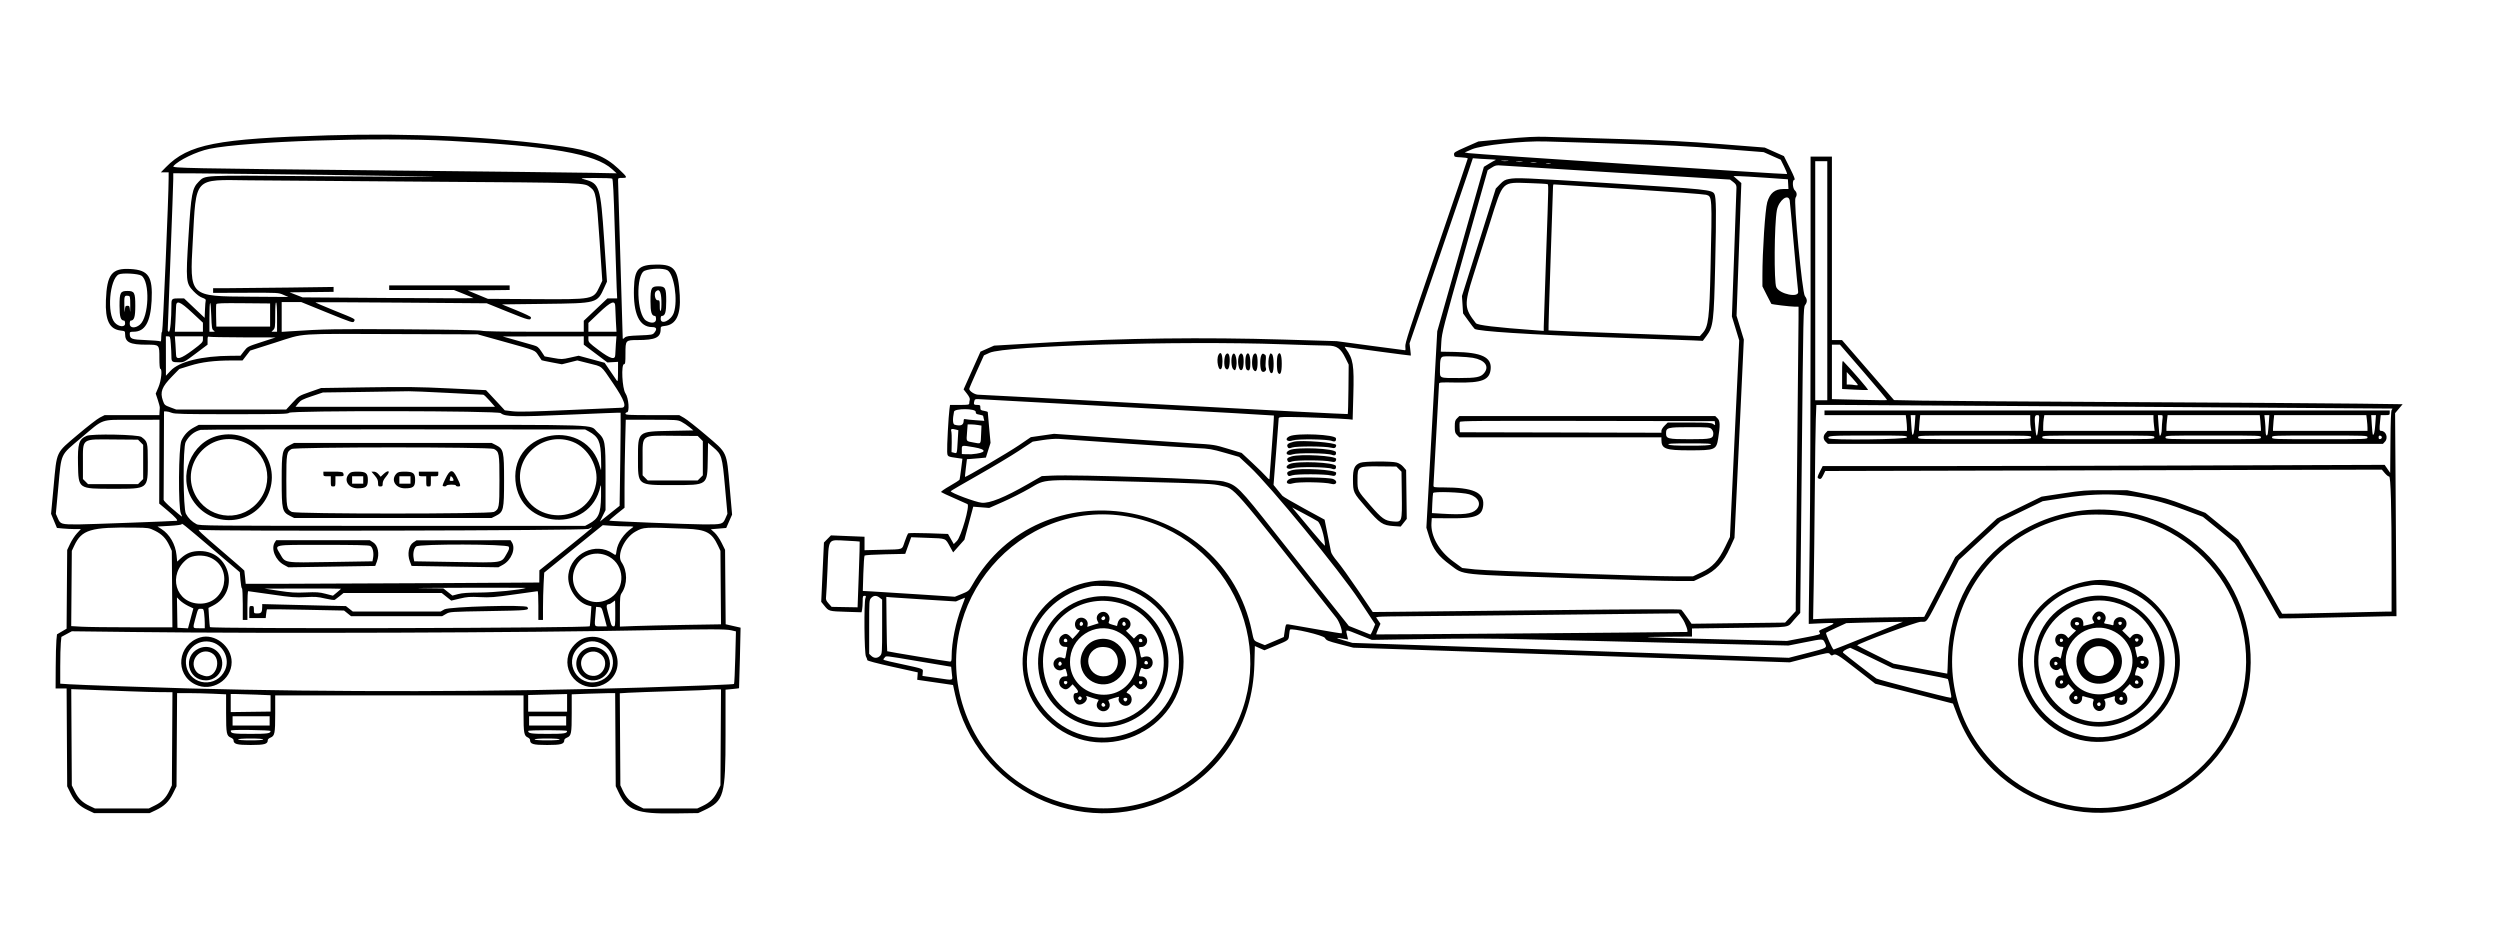 <svg id="svg" xmlns="http://www.w3.org/2000/svg" xmlns:xlink="http://www.w3.org/1999/xlink" width="400" height="148.258" viewBox="0, 0, 400,148.258"><g id="svgg"><path id="path0" d="M52.519 21.655 C 34.672 22.183,30.139 23.071,26.543 26.748 L 25.733 27.576 26.358 27.576 L 26.983 27.576 26.983 28.503 C 26.984 31.332,26.062 53.009,25.940 53.052 C 25.861 53.079,25.797 53.466,25.797 53.913 C 25.797 54.525,25.751 54.696,25.612 54.609 C 25.510 54.545,24.478 54.458,23.320 54.415 C 21.044 54.330,20.772 54.224,20.761 53.410 C 20.757 53.116,20.830 53.076,21.386 53.076 C 23.187 53.074,24.078 51.542,24.258 48.137 C 24.463 44.249,23.769 43.204,20.877 43.042 C 17.889 42.875,17.110 43.864,16.945 48.036 C 16.817 51.275,17.510 52.684,19.331 52.890 C 19.982 52.963,20.015 52.989,20.015 53.432 C 20.015 54.769,20.772 55.148,23.451 55.150 C 25.533 55.152,25.500 55.118,25.500 57.312 C 25.500 58.343,25.558 59.007,25.649 59.007 C 25.993 59.007,25.806 60.882,25.355 61.940 L 24.914 62.978 25.252 63.994 C 25.438 64.554,25.580 65.111,25.568 65.234 C 25.555 65.356,25.535 65.673,25.523 65.938 L 25.500 66.420 21.122 66.420 L 16.743 66.420 15.980 66.806 C 15.561 67.019,13.971 68.250,12.449 69.541 C 8.872 72.574,9.117 72.049,8.578 77.835 L 8.170 82.209 8.640 83.340 L 9.110 84.470 10.078 84.562 C 10.610 84.612,11.471 84.654,11.991 84.654 L 12.936 84.655 12.312 85.333 C 11.968 85.706,11.476 86.456,11.218 87.001 L 10.749 87.991 10.701 94.292 L 10.654 100.593 9.886 101.043 L 9.118 101.494 9.024 102.452 C 8.972 102.979,8.922 104.928,8.913 106.783 L 8.895 110.156 9.777 110.156 L 10.658 110.156 10.703 117.984 L 10.749 125.813 11.304 126.936 C 11.961 128.265,12.695 128.982,14.066 129.631 L 15.048 130.096 19.496 130.096 L 23.944 130.096 24.926 129.631 C 26.297 128.982,27.031 128.265,27.688 126.936 L 28.243 125.813 28.289 118.355 L 28.335 110.897 30.142 110.898 C 31.136 110.898,32.900 110.942,34.062 110.995 L 36.175 111.091 36.175 114.101 C 36.175 117.372,36.246 117.736,36.935 118.021 C 37.170 118.118,37.361 118.290,37.361 118.402 C 37.361 119.055,37.858 119.199,40.104 119.199 C 42.349 119.199,42.847 119.055,42.847 118.402 C 42.847 118.290,43.038 118.118,43.272 118.021 C 43.959 117.737,44.033 117.367,44.033 114.189 L 44.033 111.268 63.899 111.268 L 83.766 111.268 83.766 114.189 C 83.766 117.290,83.843 117.717,84.449 117.994 C 84.644 118.083,84.804 118.257,84.804 118.381 C 84.804 119.056,85.284 119.199,87.546 119.199 C 89.792 119.199,90.289 119.055,90.289 118.402 C 90.289 118.290,90.481 118.118,90.715 118.021 C 91.405 117.736,91.475 117.372,91.475 114.101 L 91.475 111.092 94.033 110.995 C 95.439 110.942,97.003 110.898,97.508 110.897 L 98.426 110.897 98.472 118.347 L 98.517 125.797 98.983 126.779 C 100.353 129.671,101.852 130.233,107.967 130.148 L 111.712 130.095 112.694 129.631 C 115.852 128.136,116.086 127.299,116.086 117.489 L 116.086 110.347 117.152 110.247 C 117.739 110.193,118.232 110.133,118.248 110.115 C 118.264 110.097,118.326 107.909,118.386 105.254 L 118.493 100.427 117.300 100.155 L 116.107 99.882 116.059 93.928 L 116.012 87.975 115.457 86.852 C 115.140 86.211,114.652 85.504,114.321 85.204 L 113.740 84.680 114.967 84.578 L 116.195 84.475 116.665 83.406 L 117.135 82.336 116.745 77.913 C 116.234 72.120,116.452 72.591,112.896 69.567 C 111.429 68.320,109.881 67.102,109.454 66.860 L 108.678 66.420 104.376 66.420 C 100.651 66.420,100.074 66.390,100.074 66.197 C 100.074 66.075,100.174 65.975,100.297 65.975 C 100.763 65.975,100.596 63.695,100.074 62.936 C 99.546 62.168,99.360 58.265,99.852 58.265 C 100.036 58.265,100.074 57.980,100.074 56.583 C 100.074 54.425,100.087 54.411,102.013 54.409 C 104.880 54.407,105.708 54.014,105.708 52.654 C 105.708 52.254,105.754 52.220,106.392 52.148 C 108.179 51.947,108.950 50.355,108.763 47.250 C 108.514 43.102,107.938 42.326,105.115 42.331 C 102.173 42.336,101.525 43.002,101.431 46.118 C 101.307 50.218,102.292 52.325,104.337 52.333 C 105.060 52.335,105.177 52.636,104.688 53.239 C 104.428 53.560,104.277 53.588,102.332 53.663 C 100.568 53.732,100.206 53.787,99.941 54.026 C 99.631 54.307,99.629 54.306,99.628 53.878 C 99.628 53.641,99.461 48.010,99.259 41.364 C 99.056 34.718,98.890 29.097,98.889 28.873 C 98.888 28.489,98.926 28.466,99.555 28.466 C 100.451 28.466,100.419 28.388,98.956 27.002 C 96.836 24.996,94.526 24.070,90.067 23.440 C 79.087 21.887,65.891 21.260,52.519 21.655 M240.845 22.228 L 236.546 22.632 234.574 23.501 C 232.731 24.313,232.605 24.394,232.647 24.750 C 232.689 25.114,232.736 25.132,233.766 25.173 C 234.357 25.197,234.841 25.280,234.841 25.357 C 234.841 25.434,232.573 32.111,229.801 40.194 C 225.452 52.878,224.774 54.970,224.853 55.466 C 224.904 55.783,224.887 56.042,224.815 56.042 C 224.744 56.042,222.250 55.714,219.274 55.313 L 213.862 54.584 205.411 54.331 C 192.597 53.946,179.717 54.103,167.850 54.790 L 159.051 55.300 157.964 55.782 L 156.878 56.264 155.526 59.282 L 154.174 62.300 154.708 62.986 C 155.067 63.447,155.216 63.771,155.162 63.971 C 155.118 64.135,155.081 64.387,155.080 64.529 C 155.078 64.760,154.905 64.789,153.541 64.789 L 152.005 64.789 151.914 65.453 C 151.760 66.574,151.495 71.490,151.546 72.270 C 151.599 73.084,151.548 73.054,153.309 73.302 L 153.986 73.398 153.787 74.987 C 153.677 75.860,153.562 76.648,153.531 76.737 C 153.500 76.826,152.795 77.284,151.964 77.754 C 151.134 78.224,150.511 78.664,150.579 78.731 C 150.648 78.799,151.569 79.230,152.626 79.690 C 153.682 80.150,154.657 80.586,154.791 80.657 C 155.213 80.883,153.787 85.867,153.106 86.548 L 152.601 87.054 152.143 86.243 L 151.685 85.432 148.551 85.322 C 146.804 85.261,145.363 85.270,145.295 85.342 C 145.228 85.413,144.989 85.994,144.764 86.634 C 144.276 88.021,144.660 87.879,141.179 87.963 L 138.325 88.033 138.325 86.956 L 138.325 85.879 135.637 85.771 L 132.949 85.662 132.390 86.233 L 131.830 86.805 131.612 91.549 L 131.394 96.294 131.904 96.924 C 132.614 97.800,132.621 97.802,135.381 97.889 L 137.849 97.967 137.939 97.519 C 137.988 97.273,138.028 96.680,138.028 96.201 C 138.028 95.432,138.063 95.330,138.321 95.330 C 138.574 95.330,138.594 95.382,138.469 95.710 C 138.216 96.375,138.285 104.517,138.548 105.021 C 138.670 105.254,138.769 105.524,138.769 105.621 C 138.769 105.730,140.294 106.134,142.806 106.688 L 146.842 107.580 146.800 108.173 L 146.757 108.766 149.622 109.184 L 152.487 109.601 152.831 111.176 C 156.138 126.321,173.013 134.487,187.027 127.725 C 195.441 123.666,200.445 115.842,200.698 106.354 L 200.778 103.368 201.543 103.706 L 202.307 104.045 204.082 103.305 C 206.246 102.402,206.174 102.460,206.261 101.551 C 206.300 101.143,206.360 100.781,206.395 100.746 C 206.688 100.453,211.736 101.646,211.984 102.067 C 212.232 102.485,212.418 102.563,214.392 103.075 L 216.531 103.629 251.446 104.803 L 286.360 105.977 289.474 105.179 C 292.525 104.398,292.592 104.388,292.809 104.670 C 292.970 104.879,293.093 104.920,293.254 104.817 C 293.706 104.528,294.027 104.718,296.996 107.030 L 300.026 109.389 306.239 110.970 C 309.656 111.839,312.462 112.562,312.475 112.576 C 312.488 112.590,312.746 113.269,313.048 114.085 C 319.218 130.712,340.272 135.454,352.867 123.054 C 363.865 112.226,362.099 94.008,349.229 85.525 C 341.071 80.148,330.511 80.199,322.318 85.655 C 315.795 89.999,311.919 97.050,311.682 105.004 C 311.637 106.533,311.583 107.784,311.562 107.784 C 311.542 107.784,309.599 107.424,307.245 106.985 L 302.965 106.186 300.035 104.738 C 298.424 103.942,297.123 103.274,297.144 103.253 C 297.577 102.839,306.668 99.481,307.355 99.481 C 308.395 99.481,308.045 99.978,310.955 94.362 L 313.415 89.614 316.739 86.547 L 320.062 83.479 323.448 81.835 L 326.835 80.191 330.150 79.680 C 337.459 78.555,342.822 79.070,349.359 81.526 L 352.461 82.691 354.844 84.624 C 356.155 85.688,357.367 86.713,357.538 86.904 C 358.032 87.453,361.405 93.064,363.071 96.108 C 363.909 97.637,364.637 98.913,364.691 98.943 C 364.745 98.974,368.391 98.911,372.795 98.803 C 377.198 98.695,381.394 98.603,382.118 98.599 L 383.436 98.592 383.326 82.348 L 383.216 66.105 383.818 65.391 L 384.420 64.676 377.496 64.584 C 373.687 64.533,357.394 64.423,341.290 64.341 C 325.185 64.258,309.991 64.151,307.526 64.102 L 303.043 64.013 298.882 59.212 L 294.722 54.411 293.914 54.411 L 293.106 54.411 293.106 39.733 L 293.106 25.056 291.398 25.056 L 289.691 25.056 289.695 50.519 C 289.697 64.524,289.634 80.586,289.554 86.212 C 289.473 91.838,289.406 97.203,289.404 98.133 L 289.400 99.823 291.509 99.723 C 293.815 99.612,293.847 99.641,292.216 100.366 C 290.869 100.965,290.974 100.879,291.163 101.231 C 291.313 101.510,291.194 101.548,288.618 102.038 L 285.915 102.552 274.880 102.284 C 262.587 101.986,261.126 101.912,266.827 101.877 L 270.719 101.853 270.719 101.204 L 270.719 100.554 278.243 100.453 C 287.032 100.335,285.856 100.507,287.061 99.161 L 288.038 98.070 288.285 73.618 C 288.525 49.913,288.541 49.154,288.818 48.803 C 289.190 48.329,289.179 47.875,288.781 47.370 C 288.352 46.824,286.948 32.091,287.282 31.635 C 287.559 31.255,287.515 30.774,287.176 30.467 C 286.798 30.125,286.740 28.762,287.103 28.762 C 287.264 28.762,287.062 28.236,286.378 26.871 L 285.431 24.980 283.894 24.295 L 282.357 23.611 275.389 23.064 C 269.789 22.624,266.573 22.462,259.007 22.239 C 253.829 22.086,248.592 21.930,247.368 21.893 C 245.670 21.841,244.128 21.920,240.845 22.228 M71.985 22.536 C 88.110 23.370,95.238 24.613,97.931 27.063 L 98.666 27.731 94.663 27.651 C 92.461 27.607,77.817 27.438,62.120 27.275 C 29.509 26.937,27.488 26.897,27.741 26.593 C 28.521 25.652,31.462 24.236,33.506 23.815 C 39.367 22.611,60.101 21.922,71.985 22.536 M259.007 22.984 C 266.684 23.212,269.911 23.374,275.378 23.806 L 282.187 24.343 283.550 24.949 L 284.913 25.554 285.459 26.657 C 285.759 27.263,285.967 27.796,285.921 27.842 C 285.824 27.940,235.790 24.656,234.929 24.496 L 234.350 24.388 235.522 23.883 C 237.059 23.221,243.656 22.520,247.294 22.633 C 248.477 22.670,253.747 22.828,259.007 22.984 M238.769 25.511 C 239.177 25.518,239.411 25.561,239.288 25.606 C 239.166 25.651,238.696 25.914,238.243 26.190 L 237.421 26.692 233.690 39.847 L 229.960 53.002 229.090 68.718 L 228.220 84.433 228.656 85.841 C 229.295 87.910,230.062 88.936,232.072 90.412 C 234.299 92.047,232.921 91.901,252.070 92.519 C 259.549 92.760,266.874 92.958,268.348 92.958 L 271.030 92.958 272.551 92.240 C 274.526 91.308,275.733 89.996,276.824 87.592 L 277.518 86.064 278.266 70.200 L 279.014 54.337 278.431 52.425 L 277.848 50.513 278.231 39.901 L 278.614 29.289 277.984 28.729 L 277.353 28.169 278.224 28.182 C 278.703 28.190,280.663 28.307,282.580 28.442 L 286.064 28.688 286.109 29.466 L 286.153 30.245 285.313 30.245 C 283.989 30.245,283.189 30.905,282.762 32.349 C 282.427 33.482,281.981 40.250,281.985 44.147 L 281.987 45.818 282.671 47.186 C 283.047 47.939,283.381 48.583,283.413 48.617 C 283.498 48.708,286.397 49.058,287.139 49.066 L 287.769 49.073 287.765 51.038 C 287.764 52.118,287.665 62.142,287.546 73.314 C 287.428 84.485,287.328 94.559,287.325 95.701 L 287.319 97.776 286.469 98.695 L 285.619 99.614 278.132 99.707 L 270.645 99.800 269.917 98.749 C 269.516 98.171,269.107 97.631,269.008 97.548 C 268.886 97.447,262.239 97.470,248.609 97.619 C 237.489 97.740,226.423 97.858,224.018 97.882 L 219.644 97.924 217.272 94.421 C 215.967 92.495,214.484 90.432,213.975 89.837 C 213.451 89.224,213.013 88.559,212.964 88.300 C 212.917 88.048,212.666 86.786,212.406 85.494 L 211.935 83.145 208.673 81.368 C 206.879 80.392,205.311 79.474,205.189 79.329 C 205.067 79.184,204.697 78.734,204.367 78.328 L 203.767 77.589 204.173 72.412 C 204.396 69.565,204.583 67.118,204.588 66.976 C 204.595 66.744,204.781 66.716,206.338 66.716 C 208.263 66.716,214.844 66.969,215.810 67.080 L 216.423 67.151 216.532 63.222 C 216.668 58.353,216.519 57.438,215.327 55.782 C 215.091 55.456,215.095 55.450,215.512 55.525 C 216.386 55.681,225.700 56.929,225.729 56.894 C 225.745 56.873,225.706 56.427,225.642 55.903 L 225.526 54.948 229.756 42.633 C 232.082 35.860,234.361 29.193,234.821 27.817 L 235.656 25.316 236.842 25.407 C 237.494 25.457,238.362 25.504,238.769 25.511 M241.253 25.756 C 240.988 25.789,240.554 25.789,240.289 25.756 C 240.024 25.723,240.241 25.696,240.771 25.696 C 241.301 25.696,241.518 25.723,241.253 25.756 M243.553 25.903 C 243.331 25.937,242.930 25.937,242.664 25.904 C 242.397 25.871,242.580 25.844,243.069 25.843 C 243.558 25.842,243.776 25.869,243.553 25.903 M292.365 44.922 L 292.365 64.047 291.401 64.047 L 290.437 64.047 290.437 44.922 L 290.437 25.797 291.401 25.797 L 292.365 25.797 292.365 44.922 M245.775 26.051 C 245.550 26.085,245.183 26.085,244.959 26.051 C 244.735 26.017,244.918 25.990,245.367 25.990 C 245.815 25.990,245.999 26.017,245.775 26.051 M248.073 26.198 C 247.889 26.233,247.589 26.233,247.405 26.198 C 247.222 26.163,247.372 26.134,247.739 26.134 C 248.106 26.134,248.256 26.163,248.073 26.198 M258.974 27.646 L 276.806 28.733 277.321 29.126 C 277.719 29.430,277.835 29.625,277.835 29.993 C 277.835 30.254,277.671 35.004,277.470 40.549 L 277.104 50.630 277.688 52.548 L 278.271 54.466 277.530 70.191 L 276.790 85.915 276.038 87.466 C 274.940 89.731,273.996 90.752,272.241 91.575 L 270.872 92.216 268.386 92.218 C 263.765 92.220,238.096 91.339,235.993 91.106 L 233.959 90.881 232.488 89.806 C 230.244 88.168,228.892 85.765,229.034 83.668 L 229.085 82.903 232.074 82.927 C 236.180 82.959,237.188 82.544,237.320 80.767 C 237.467 78.769,235.691 77.994,230.949 77.986 C 229.395 77.984,229.355 77.975,229.357 77.650 C 229.358 77.467,229.557 73.814,229.800 69.533 C 230.043 65.252,230.242 61.616,230.243 61.453 C 230.244 61.165,230.327 61.158,233.050 61.207 C 237.134 61.281,238.344 60.803,238.507 59.052 C 238.684 57.158,237.063 56.384,232.762 56.308 L 230.526 56.268 230.613 54.709 C 230.695 53.245,230.922 52.366,234.364 40.191 L 238.028 27.231 238.676 26.818 C 239.255 26.448,239.420 26.413,240.233 26.481 C 240.733 26.524,249.166 27.047,258.974 27.646 M54.114 28.012 C 64.755 28.156,71.360 28.280,68.792 28.288 C 66.223 28.295,57.358 28.247,49.091 28.179 C 32.126 28.041,32.861 28.002,31.784 29.081 C 30.745 30.122,30.583 30.993,30.160 37.806 C 29.715 44.980,29.745 45.314,30.953 46.583 C 31.463 47.118,31.984 47.506,32.373 47.639 C 32.776 47.778,32.963 47.920,32.918 48.054 C 32.879 48.166,32.824 48.843,32.796 49.558 L 32.744 50.858 31.095 49.298 L 29.447 47.739 28.672 47.739 C 27.479 47.739,27.428 47.784,27.427 48.830 C 27.425 51.028,27.236 53.076,27.034 53.076 C 26.925 53.076,26.836 52.960,26.837 52.817 C 26.838 52.674,27.037 47.387,27.280 41.067 C 27.523 34.748,27.722 29.160,27.723 28.651 L 27.724 27.724 31.245 27.738 C 33.182 27.745,43.473 27.869,54.114 28.012 M97.952 28.582 C 98.079 28.663,98.191 30.849,98.355 36.474 C 98.480 40.754,98.620 45.039,98.665 45.997 L 98.748 47.739 97.966 47.742 L 97.183 47.745 95.293 49.535 L 93.403 51.324 93.403 52.200 L 93.403 53.076 85.507 53.076 C 80.497 53.076,77.422 53.020,77.093 52.923 C 76.766 52.826,72.239 52.740,64.789 52.689 C 53.714 52.614,51.867 52.647,46.219 53.022 L 45.070 53.099 45.070 50.716 L 45.070 48.332 46.635 48.332 L 48.199 48.332 52.347 50.019 C 56.321 51.634,56.502 51.692,56.655 51.408 C 56.861 51.023,56.995 51.096,53.408 49.648 C 51.755 48.981,50.431 48.408,50.465 48.374 C 50.498 48.340,56.681 48.361,64.203 48.420 L 77.881 48.527 81.298 49.910 C 84.680 51.279,84.942 51.340,84.950 50.760 C 84.951 50.669,83.908 50.168,82.632 49.648 L 80.311 48.703 87.116 48.620 C 95.609 48.517,95.541 48.535,96.687 46.007 L 97.117 45.058 96.663 38.356 C 96.085 29.828,95.934 29.360,93.536 28.710 C 92.746 28.495,92.768 28.492,95.256 28.481 C 96.642 28.475,97.855 28.520,97.952 28.582 M241.425 28.639 C 240.809 28.752,240.548 28.905,239.999 29.474 L 239.326 30.170 236.620 38.769 L 233.914 47.368 234.004 48.756 L 234.094 50.144 234.939 51.318 C 235.403 51.963,235.855 52.550,235.942 52.621 C 236.413 53.006,244.825 53.544,256.931 53.963 C 263.740 54.199,270.017 54.424,270.881 54.464 L 272.452 54.536 273.016 53.780 C 274.133 52.284,274.223 51.547,274.434 42.173 C 274.621 33.898,274.594 31.578,274.306 31.040 C 273.944 30.363,273.164 30.281,258.166 29.350 C 243.470 28.438,242.699 28.406,241.425 28.639 M69.122 29.074 C 94.216 29.244,93.443 29.215,94.478 30.005 C 95.344 30.665,95.440 31.224,95.928 38.436 L 96.367 44.923 95.915 45.879 C 94.950 47.922,94.973 47.918,85.471 47.859 L 78.058 47.813 76.445 47.146 L 74.833 46.479 78.188 46.439 L 81.542 46.399 81.542 46.031 L 81.542 45.663 71.905 45.663 L 62.268 45.663 62.268 46.034 L 62.268 46.405 67.454 46.405 L 72.640 46.405 74.163 47.011 C 75.001 47.344,75.719 47.652,75.760 47.695 C 75.801 47.738,69.663 47.730,62.120 47.677 L 48.406 47.580 47.371 47.178 L 46.337 46.775 49.855 46.736 L 53.373 46.696 53.373 46.304 L 53.373 45.912 46.232 46.010 C 42.305 46.064,37.968 46.108,36.595 46.108 L 34.099 46.108 34.099 46.485 L 34.099 46.861 39.327 46.843 C 44.500 46.825,44.564 46.828,45.345 47.171 L 46.135 47.517 40.080 47.473 C 30.212 47.403,30.345 47.531,30.843 38.577 C 31.422 28.157,30.869 28.751,39.881 28.852 C 43.102 28.887,56.261 28.988,69.122 29.074 M247.534 29.457 C 247.792 29.555,247.804 28.690,247.368 41.142 C 247.165 46.931,246.999 51.955,246.999 52.306 L 246.998 52.944 245.701 52.848 C 239.261 52.375,236.397 52.032,236.138 51.702 C 234.282 49.333,234.248 48.745,235.705 44.159 C 236.284 42.336,237.491 38.514,238.387 35.665 C 240.543 28.814,240.196 29.161,244.755 29.300 C 246.171 29.343,247.422 29.413,247.534 29.457 M260.549 30.248 C 267.075 30.658,272.673 31.071,272.989 31.166 C 273.955 31.455,273.946 31.296,273.684 43.069 C 273.510 50.883,273.344 52.243,272.438 53.263 L 271.979 53.780 259.904 53.349 C 253.262 53.112,247.801 52.891,247.767 52.858 C 247.734 52.824,247.882 47.739,248.095 41.558 C 248.309 35.376,248.483 30.135,248.482 29.911 C 248.481 29.687,248.526 29.503,248.582 29.503 C 248.637 29.503,254.023 29.839,260.549 30.248 M286.350 32.061 C 286.388 32.244,286.691 35.497,287.023 39.288 C 287.354 43.080,287.661 46.399,287.704 46.664 C 287.874 47.710,284.732 47.074,284.209 45.956 C 283.820 45.126,283.886 35.891,284.297 33.655 C 284.588 32.070,286.106 30.892,286.350 32.061 M106.766 43.228 C 107.845 43.786,108.500 48.034,107.814 50.034 C 107.387 51.281,105.708 52.052,105.708 51.001 C 105.708 50.756,105.775 50.556,105.856 50.556 C 106.419 50.556,106.597 49.985,106.597 48.184 C 106.597 46.066,106.462 45.812,105.337 45.812 C 104.212 45.812,104.077 46.066,104.077 48.184 C 104.077 49.985,104.256 50.556,104.818 50.556 C 104.900 50.556,104.967 50.789,104.967 51.075 C 104.967 51.702,104.216 51.813,103.388 51.308 C 101.865 50.379,101.681 43.886,103.161 43.313 C 104.150 42.931,106.102 42.884,106.766 43.228 M22.627 44.105 C 24.023 45.019,23.845 50.715,22.381 51.947 C 21.632 52.577,20.756 52.507,20.756 51.816 C 20.756 51.531,20.823 51.297,20.904 51.297 C 21.467 51.297,21.646 50.726,21.646 48.925 C 21.646 46.808,21.510 46.553,20.385 46.553 C 19.261 46.553,19.125 46.808,19.125 48.925 C 19.125 50.726,19.304 51.297,19.867 51.297 C 19.948 51.297,20.015 51.506,20.015 51.762 C 20.015 52.405,18.982 52.311,18.356 51.611 C 17.083 50.187,17.527 44.693,18.978 43.917 C 19.507 43.633,22.112 43.767,22.627 44.105 M105.825 48.097 C 105.850 48.974,105.805 49.628,105.714 49.720 C 105.607 49.826,105.560 49.590,105.560 48.955 C 105.560 48.073,105.545 48.036,105.189 48.036 C 104.818 48.036,104.612 46.957,104.924 46.645 C 105.461 46.108,105.782 46.626,105.825 48.097 M20.843 48.925 C 20.850 49.781,20.829 50.132,20.798 49.703 C 20.746 48.997,20.708 48.925,20.385 48.925 C 20.063 48.925,20.025 48.996,19.976 49.703 C 19.945 50.143,19.909 49.832,19.894 48.987 C 19.864 47.357,19.897 47.260,20.454 47.325 C 20.829 47.368,20.830 47.373,20.843 48.925 M34.165 52.866 C 34.435 53.064,34.424 53.076,33.979 53.076 L 33.506 53.076 33.506 50.803 C 33.506 47.874,33.707 47.656,33.803 50.481 C 33.869 52.414,33.909 52.680,34.165 52.866 M44.329 50.787 L 44.329 53.076 43.884 53.076 L 43.440 53.076 43.736 52.780 C 44.004 52.511,44.033 52.286,44.033 50.399 C 44.033 49.047,44.085 48.347,44.181 48.406 C 44.269 48.461,44.329 49.421,44.329 50.787 M30.780 50.055 L 32.468 51.630 32.468 52.353 L 32.468 53.076 30.222 53.076 L 27.975 53.076 28.072 51.408 C 28.124 50.491,28.168 49.457,28.168 49.110 C 28.170 47.961,28.766 48.177,30.780 50.055 M43.217 50.408 L 43.217 52.261 38.918 52.261 L 34.618 52.261 34.576 50.565 C 34.553 49.632,34.568 48.781,34.609 48.672 C 34.670 48.514,35.516 48.483,38.951 48.515 L 43.217 48.554 43.217 50.408 M98.444 49.110 C 98.444 49.457,98.488 50.491,98.541 51.408 L 98.637 53.076 96.390 53.076 L 94.144 53.076 94.144 52.372 L 94.144 51.668 95.812 50.082 C 97.809 48.182,98.443 47.948,98.444 49.110 M80.726 54.697 C 85.883 56.136,85.552 56.003,86.148 56.885 C 86.414 57.277,86.644 57.616,86.660 57.639 C 86.675 57.661,87.411 57.816,88.294 57.984 L 89.899 58.288 91.134 57.978 L 92.368 57.669 94.177 58.125 C 96.469 58.704,96.087 58.393,98.068 61.301 C 99.932 64.038,100.348 65.229,99.444 65.236 C 99.261 65.238,95.541 65.400,91.179 65.597 C 85.088 65.871,82.959 65.919,82.007 65.804 L 80.767 65.653 79.857 64.667 C 79.357 64.125,78.681 63.399,78.354 63.053 L 77.761 62.424 71.905 62.143 C 66.936 61.903,64.938 61.878,58.710 61.973 L 51.371 62.085 49.592 62.709 C 47.820 63.330,47.809 63.336,46.800 64.431 L 45.787 65.530 36.996 65.530 L 28.205 65.530 27.260 65.178 C 26.358 64.843,26.305 64.795,26.063 64.104 C 25.578 62.717,25.883 61.916,27.545 60.212 L 28.688 59.040 30.402 58.508 C 32.288 57.922,34.279 57.676,37.158 57.674 L 38.808 57.672 39.416 56.884 L 40.024 56.096 44.067 54.809 C 48.937 53.258,46.882 53.398,63.973 53.455 L 76.427 53.497 80.726 54.697 M27.331 55.041 C 27.383 55.713,27.426 56.607,27.427 57.026 C 27.428 57.908,27.509 57.969,28.677 57.969 C 29.432 57.969,29.517 57.924,31.333 56.558 L 33.210 55.146 33.210 54.466 C 33.210 53.907,33.251 53.802,33.444 53.876 C 33.573 53.925,36.025 53.972,38.893 53.979 L 44.107 53.991 41.856 54.721 C 39.623 55.445,39.600 55.457,39.039 56.185 L 38.473 56.918 36.990 56.926 C 32.290 56.951,28.669 57.846,27.291 59.323 L 26.549 60.119 26.544 56.968 L 26.538 53.818 26.887 53.818 C 27.217 53.818,27.241 53.882,27.331 55.041 M32.468 54.302 C 32.468 54.745,32.331 54.889,30.840 56.007 C 28.925 57.442,28.170 57.650,28.168 56.746 C 28.168 56.481,28.124 55.713,28.072 55.041 L 27.977 53.818 30.223 53.818 L 32.468 53.818 32.468 54.302 M93.403 54.482 L 93.403 55.146 95.293 56.569 L 97.183 57.991 98.036 57.943 L 98.889 57.895 98.881 59.526 C 98.873 60.970,98.849 61.123,98.664 60.860 C 98.549 60.697,98.069 59.996,97.597 59.303 L 96.738 58.043 94.663 57.479 L 92.587 56.915 91.239 57.216 C 89.936 57.508,89.843 57.509,88.516 57.271 L 87.142 57.024 86.617 56.234 C 86.162 55.549,85.992 55.415,85.337 55.229 C 84.921 55.110,83.647 54.748,82.506 54.424 L 80.430 53.834 86.916 53.826 L 93.403 53.818 93.403 54.482 M98.540 55.041 C 98.488 55.713,98.445 56.481,98.444 56.746 C 98.443 57.650,97.687 57.442,95.773 56.007 C 94.281 54.889,94.144 54.745,94.144 54.302 L 94.144 53.818 96.390 53.818 L 98.635 53.818 98.540 55.041 M205.041 55.078 C 208.425 55.196,211.744 55.295,212.416 55.297 C 213.907 55.301,214.509 55.729,215.306 57.355 L 215.789 58.339 215.752 62.257 C 215.731 64.411,215.680 66.208,215.639 66.249 C 215.598 66.290,202.405 65.609,186.322 64.736 C 170.238 63.863,156.834 63.150,156.535 63.153 C 155.977 63.158,155.074 62.577,155.081 62.218 C 155.083 62.123,155.613 60.878,156.258 59.451 L 157.431 56.857 158.342 56.443 C 160.808 55.324,188.751 54.507,205.041 55.078 M298.198 59.549 C 300.291 61.968,301.974 63.976,301.937 64.013 C 301.901 64.049,299.899 64.030,297.488 63.970 L 293.106 63.860 293.106 59.506 L 293.106 55.152 293.749 55.152 L 294.392 55.152 298.198 59.549 M194.964 56.773 C 194.529 57.587,195.013 59.701,195.454 58.912 C 195.537 58.764,195.601 58.274,195.597 57.824 C 195.585 56.596,195.307 56.133,194.964 56.773 M196.141 56.714 C 195.838 57.079,195.789 58.571,196.068 58.926 C 196.436 59.392,196.712 58.960,196.755 57.852 C 196.796 56.778,196.517 56.261,196.141 56.714 M197.195 56.761 C 196.917 57.280,196.994 58.775,197.313 59.064 C 197.575 59.301,197.598 59.301,197.700 59.050 C 198.114 58.043,197.645 55.919,197.195 56.761 M198.368 56.710 C 197.814 57.377,198.178 59.714,198.745 59.135 C 199.040 58.833,199.074 56.979,198.789 56.694 C 198.591 56.496,198.544 56.498,198.368 56.710 M199.421 56.756 C 199.171 57.224,199.213 58.933,199.481 59.155 C 199.894 59.498,200.081 59.112,200.059 57.966 C 200.035 56.763,199.729 56.181,199.421 56.756 M200.595 56.707 C 200.280 57.086,200.234 58.667,200.525 59.111 C 200.935 59.737,201.217 59.272,201.217 57.969 C 201.217 56.773,200.965 56.261,200.595 56.707 M201.801 56.869 C 201.558 57.402,201.593 59.018,201.856 59.365 C 202.136 59.736,202.750 59.295,202.536 58.877 C 202.469 58.744,202.458 58.250,202.512 57.778 C 202.575 57.234,202.554 56.876,202.455 56.800 C 202.071 56.507,201.960 56.519,201.801 56.869 M203.117 56.847 C 202.712 57.912,203.075 60.133,203.573 59.641 C 203.879 59.340,203.840 56.964,203.525 56.678 C 203.290 56.466,203.257 56.480,203.117 56.847 M204.462 56.756 C 204.231 57.188,204.254 59.332,204.493 59.659 C 204.856 60.156,205.081 59.590,205.081 58.177 C 205.081 56.771,204.800 56.125,204.462 56.756 M235.654 57.248 C 237.599 57.591,238.354 58.629,237.444 59.710 C 236.903 60.353,236.209 60.489,233.489 60.487 C 230.207 60.484,230.393 60.564,230.393 59.156 C 230.393 57.478,230.494 57.107,230.966 57.043 C 231.646 56.950,234.731 57.086,235.654 57.248 M294.737 59.923 L 294.737 62.238 296.724 62.344 C 297.817 62.403,298.786 62.426,298.877 62.396 C 299.004 62.353,296.426 59.356,294.947 57.826 C 294.765 57.638,294.737 57.924,294.737 59.923 M297.251 61.583 C 297.254 61.654,297.049 61.671,296.794 61.620 C 296.539 61.569,296.139 61.527,295.904 61.527 L 295.478 61.527 295.481 60.526 L 295.483 59.526 296.364 60.489 C 296.848 61.019,297.247 61.511,297.251 61.583 M71.609 62.861 C 74.666 63.022,77.244 63.154,77.335 63.155 C 77.427 63.157,77.883 63.592,78.349 64.122 L 79.195 65.085 63.238 65.085 L 47.280 65.085 47.731 64.525 C 48.123 64.037,48.405 63.890,49.924 63.381 L 51.668 62.797 58.191 62.709 C 61.779 62.661,65.015 62.610,65.382 62.596 C 65.749 62.582,68.551 62.701,71.609 62.861 M180.495 65.166 C 193.291 65.858,203.788 66.452,203.820 66.484 C 203.852 66.516,203.706 68.766,203.495 71.485 C 203.284 74.203,203.111 76.522,203.112 76.639 C 203.113 76.756,202.889 76.589,202.615 76.268 C 202.340 75.948,201.340 74.962,200.391 74.077 L 198.667 72.469 196.480 71.805 C 194.318 71.148,194.250 71.138,190.734 70.927 C 188.777 70.809,183.006 70.420,177.910 70.062 L 168.643 69.411 166.790 69.677 L 164.937 69.943 163.010 71.254 C 161.361 72.375,154.491 76.409,154.395 76.312 C 154.377 76.294,154.440 75.646,154.536 74.874 L 154.709 73.469 155.301 73.431 C 155.627 73.410,156.309 73.353,156.818 73.303 L 157.742 73.213 158.114 72.035 L 158.487 70.856 158.265 68.452 C 158.144 67.131,158.044 66.000,158.044 65.939 C 158.043 65.879,157.776 65.787,157.450 65.735 C 156.918 65.650,156.857 65.597,156.857 65.215 C 156.857 64.827,156.811 64.789,156.338 64.789 C 155.810 64.789,155.749 64.695,155.903 64.121 C 155.969 63.875,156.089 63.831,156.605 63.865 C 156.948 63.888,167.698 64.473,180.495 65.166 M341.512 65.082 C 364.181 65.237,382.753 65.367,382.783 65.372 C 382.814 65.378,382.764 65.471,382.674 65.580 C 382.563 65.714,382.497 67.374,382.471 70.719 L 382.431 75.661 381.987 75.019 L 381.542 74.377 352.422 74.475 C 336.405 74.529,316.175 74.574,307.465 74.574 L 291.628 74.574 291.168 75.484 C 290.804 76.206,290.750 76.420,290.907 76.519 C 291.267 76.748,291.413 76.656,291.729 76.005 L 292.042 75.360 336.569 75.251 L 381.095 75.142 381.575 75.711 C 381.839 76.023,382.146 76.262,382.256 76.241 C 382.519 76.191,382.654 81.129,382.654 90.832 L 382.654 97.850 381.653 97.860 C 381.103 97.865,377.183 97.955,372.943 98.059 C 368.703 98.163,365.191 98.227,365.140 98.200 C 365.088 98.173,364.395 96.966,363.599 95.517 C 362.803 94.069,361.253 91.416,360.153 89.622 L 358.155 86.360 355.514 84.211 L 352.873 82.061 349.702 80.864 C 346.926 79.817,346.144 79.591,343.428 79.048 L 340.326 78.428 336.885 78.428 C 333.699 78.428,333.191 78.467,330.046 78.947 L 326.650 79.465 323.085 81.208 L 319.520 82.950 316.176 86.043 L 312.832 89.136 310.353 93.919 L 307.874 98.701 300.824 98.796 C 296.946 98.849,292.946 98.933,291.935 98.983 L 290.097 99.075 290.193 93.681 C 290.245 90.715,290.323 84.018,290.366 78.799 C 290.409 73.580,290.483 68.293,290.530 67.050 L 290.617 64.789 295.457 64.795 C 298.119 64.798,318.844 64.927,341.512 65.082 M156.116 65.888 C 156.116 66.189,156.208 66.261,156.709 66.345 C 157.035 66.401,157.303 66.490,157.304 66.544 C 157.305 66.598,157.347 66.798,157.398 66.988 L 157.491 67.335 156.099 67.235 C 155.334 67.181,154.590 67.104,154.448 67.064 C 154.264 67.013,154.188 67.078,154.188 67.287 C 154.188 68.015,153.741 68.225,152.755 67.960 C 152.432 67.874,152.392 67.106,152.644 65.864 C 152.754 65.321,156.116 65.344,156.116 65.888 M291.920 66.049 L 291.920 66.420 298.423 66.420 L 304.925 66.420 305.019 67.198 C 305.070 67.626,305.113 68.193,305.114 68.458 L 305.115 68.940 298.766 68.940 L 292.416 68.940 292.094 69.283 C 291.676 69.728,291.684 70.289,292.115 70.693 L 292.458 71.016 336.863 71.016 L 381.268 71.016 381.590 70.672 C 382.159 70.067,381.759 68.940,380.976 68.940 C 380.696 68.940,380.675 68.731,380.822 67.331 L 380.917 66.420 381.637 66.420 C 382.306 66.420,382.357 66.393,382.357 66.049 L 382.357 65.678 337.139 65.678 L 291.920 65.678 291.920 66.049 M27.479 66.049 C 27.932 66.238,29.350 66.271,37.042 66.271 C 44.888 66.271,46.096 66.242,46.256 66.049 C 46.574 65.666,79.696 65.718,80.124 66.101 C 80.782 66.693,82.520 66.730,91.207 66.340 C 95.624 66.142,99.264 66.005,99.296 66.036 C 99.327 66.068,99.304 69.432,99.246 73.513 L 99.139 80.932 98.161 81.709 C 97.623 82.136,96.912 82.705,96.581 82.973 L 95.978 83.460 96.432 82.543 L 96.887 81.627 96.887 76.432 C 96.887 70.509,96.849 70.299,95.564 69.115 C 94.209 67.866,97.408 67.976,62.639 67.976 L 31.801 67.976 31.060 68.371 C 30.116 68.873,29.461 69.559,29.029 70.497 C 28.560 71.516,28.493 81.184,28.947 82.190 C 29.248 82.856,29.397 82.946,27.437 81.273 C 26.739 80.677,26.173 80.093,26.180 79.976 C 26.187 79.859,26.203 76.627,26.217 72.795 L 26.242 65.827 26.594 65.827 C 26.788 65.827,27.186 65.927,27.479 66.049 M306.366 67.865 C 306.277 69.139,306.131 69.727,305.953 69.523 C 305.923 69.488,305.854 68.775,305.802 67.939 L 305.706 66.420 306.087 66.420 L 306.467 66.420 306.366 67.865 M324.833 67.216 C 324.833 67.655,324.875 68.222,324.926 68.477 L 325.019 68.940 316.030 68.940 L 307.042 68.940 307.042 68.591 C 307.042 68.399,307.085 67.832,307.138 67.331 L 307.233 66.420 316.033 66.420 L 324.833 66.420 324.833 67.216 M326.229 67.420 C 326.040 69.924,325.833 70.392,325.671 68.681 C 325.488 66.743,325.526 66.420,325.940 66.420 C 326.299 66.420,326.303 66.435,326.229 67.420 M344.553 66.901 C 344.554 67.166,344.596 67.734,344.648 68.162 L 344.741 68.940 335.825 68.940 L 326.909 68.940 326.910 68.236 C 326.911 67.848,326.953 67.281,327.004 66.976 L 327.096 66.420 335.824 66.420 L 344.552 66.420 344.553 66.901 M345.982 67.198 C 345.930 67.626,345.887 68.277,345.885 68.643 C 345.882 69.263,345.690 69.838,345.541 69.677 C 345.505 69.639,345.429 68.890,345.370 68.013 L 345.264 66.420 345.670 66.420 C 346.072 66.420,346.075 66.426,345.982 67.198 M361.654 67.331 C 361.707 67.832,361.749 68.399,361.749 68.591 L 361.749 68.940 354.188 68.940 L 346.627 68.940 346.628 68.458 C 346.629 68.193,346.672 67.626,346.723 67.198 L 346.817 66.420 354.188 66.420 L 361.559 66.420 361.654 67.331 M363.009 67.717 C 362.959 68.430,362.887 69.164,362.850 69.348 C 362.727 69.950,362.491 69.696,362.491 68.962 C 362.491 68.566,362.448 67.832,362.395 67.331 L 362.300 66.420 362.700 66.420 L 363.099 66.420 363.009 67.717 M378.703 67.198 C 378.754 67.626,378.797 68.193,378.798 68.458 L 378.799 68.940 371.238 68.940 L 363.677 68.940 363.677 68.591 C 363.677 68.399,363.720 67.832,363.772 67.331 L 363.867 66.420 371.238 66.420 L 378.610 66.420 378.703 67.198 M380.050 67.865 C 379.962 69.139,379.815 69.727,379.638 69.523 C 379.607 69.488,379.539 68.775,379.486 67.939 L 379.391 66.420 379.771 66.420 L 380.151 66.420 380.050 67.865 M233.129 66.932 C 232.816 67.244,232.765 67.433,232.765 68.273 C 232.765 69.113,232.816 69.301,233.129 69.614 L 233.493 69.978 249.660 69.978 L 265.827 69.978 265.827 70.356 C 265.827 71.819,266.452 72.053,270.348 72.053 C 274.439 72.053,274.616 71.978,274.911 70.126 C 275.241 68.053,275.220 67.348,274.815 66.944 L 274.439 66.568 253.966 66.568 L 233.493 66.568 233.129 66.932 M25.493 73.863 L 25.472 80.566 26.885 81.758 C 28.044 82.736,28.535 83.287,28.280 83.327 C 27.897 83.387,13.796 83.908,12.528 83.909 C 9.809 83.912,9.667 83.871,9.268 82.965 L 8.935 82.209 9.332 77.910 C 9.844 72.372,9.583 72.936,12.958 70.078 C 16.698 66.911,15.953 67.175,21.171 67.167 L 25.514 67.161 25.493 73.863 M109.013 67.479 C 109.356 67.653,109.931 68.037,110.291 68.331 L 110.945 68.866 107.225 68.940 C 102.007 69.044,102.076 68.985,102.076 73.314 C 102.076 77.711,101.949 77.613,107.635 77.613 C 113.266 77.613,113.169 77.684,113.241 73.522 L 113.288 70.860 114.106 71.559 C 115.486 72.738,115.557 72.978,116.001 77.916 L 116.387 82.209 116.051 82.972 C 115.652 83.879,115.509 83.918,112.618 83.907 C 110.310 83.898,97.576 83.392,97.490 83.306 C 97.454 83.270,97.987 82.791,98.675 82.240 L 99.926 81.239 99.926 78.005 C 99.926 76.226,99.970 73.058,100.024 70.965 L 100.122 67.161 104.255 67.161 C 108.188 67.161,108.419 67.176,109.013 67.479 M274.401 67.734 C 274.449 68.072,274.438 68.076,274.109 67.845 C 273.817 67.641,273.252 67.606,270.301 67.606 L 266.835 67.606 266.331 68.110 C 266.053 68.387,265.827 68.754,265.827 68.926 L 265.827 69.238 249.703 69.200 L 233.580 69.162 233.534 68.440 C 233.509 68.043,233.524 67.625,233.567 67.513 C 233.633 67.340,236.801 67.314,253.999 67.346 L 274.351 67.383 274.401 67.734 M156.466 68.000 L 157.039 68.095 156.978 69.475 C 156.905 71.140,157.001 71.034,155.779 70.805 C 154.527 70.570,154.610 70.697,154.726 69.184 L 154.825 67.902 155.359 67.904 C 155.653 67.905,156.151 67.948,156.466 68.000 M273.832 68.643 C 273.996 68.807,274.129 69.107,274.129 69.311 C 274.129 70.204,273.853 70.274,270.348 70.274 C 266.844 70.274,266.568 70.204,266.568 69.311 C 266.568 68.417,266.844 68.347,270.348 68.347 C 273.338 68.347,273.554 68.365,273.832 68.643 M94.218 69.038 C 95.760 69.870,96.121 70.674,96.172 73.388 C 96.210 75.411,96.201 75.492,96.017 74.772 C 93.962 66.686,81.778 68.628,82.474 76.931 C 83.126 84.710,94.460 85.431,96.072 77.795 C 96.167 77.345,96.194 77.795,96.168 79.392 C 96.124 82.186,95.775 82.976,94.218 83.816 L 93.625 84.136 62.787 84.136 C 32.983 84.136,31.932 84.127,31.431 83.860 C 30.704 83.473,30.124 82.903,29.749 82.209 C 29.286 81.350,29.249 71.577,29.706 70.719 C 30.246 69.703,31.075 69.032,32.098 68.781 C 32.342 68.721,46.286 68.682,63.084 68.695 L 93.625 68.718 94.218 69.038 M152.983 68.742 L 153.334 68.836 153.228 70.630 C 153.107 72.669,153.142 72.565,152.631 72.437 L 152.245 72.340 152.276 70.825 C 152.293 69.992,152.258 69.160,152.200 68.977 C 152.084 68.615,152.285 68.555,152.983 68.742 M13.855 69.738 C 12.613 70.289,12.416 70.945,12.480 74.309 C 12.556 78.246,12.498 78.206,18.087 78.206 C 23.773 78.206,23.647 78.304,23.647 73.907 C 23.647 70.755,23.622 70.656,22.627 69.913 C 22.102 69.521,14.679 69.373,13.855 69.738 M34.952 69.694 C 30.558 70.730,28.368 76.220,30.829 80.028 C 33.755 84.555,40.436 84.201,42.779 79.393 C 45.338 74.142,40.663 68.348,34.952 69.694 M206.333 69.796 C 205.438 70.204,205.900 70.798,206.854 70.466 C 207.630 70.197,212.404 70.262,213.109 70.552 C 213.575 70.744,213.828 70.578,213.750 70.130 C 213.643 69.519,207.545 69.244,206.333 69.796 M112.043 70.166 L 112.454 70.578 112.454 73.314 L 112.454 76.050 112.043 76.461 L 111.632 76.872 107.635 76.872 L 103.639 76.872 103.228 76.461 L 102.817 76.050 102.817 73.326 C 102.817 69.470,102.525 69.681,107.817 69.724 L 111.632 69.755 112.043 70.166 M305.115 69.978 C 305.115 70.314,292.793 70.460,292.587 70.126 C 292.335 69.719,292.866 69.681,298.897 69.681 C 305.016 69.681,305.115 69.686,305.115 69.978 M324.981 69.978 C 324.981 70.271,324.883 70.274,315.938 70.274 C 306.993 70.274,306.894 70.271,306.894 69.978 C 306.894 69.684,306.993 69.681,315.938 69.681 C 324.883 69.681,324.981 69.684,324.981 69.978 M344.700 69.978 C 344.700 70.271,344.601 70.274,335.730 70.274 C 326.859 70.274,326.761 70.271,326.761 69.978 C 326.761 69.685,326.859 69.681,335.730 69.681 C 344.601 69.681,344.700 69.685,344.700 69.978 M361.749 69.978 C 361.749 70.270,361.651 70.274,354.114 70.274 C 346.578 70.274,346.479 70.270,346.479 69.978 C 346.479 69.685,346.578 69.681,354.114 69.681 C 361.651 69.681,361.749 69.685,361.749 69.978 M378.799 69.978 C 378.799 70.270,378.700 70.274,371.164 70.274 C 363.627 70.274,363.529 70.270,363.529 69.978 C 363.529 69.685,363.627 69.681,371.164 69.681 C 378.700 69.681,378.799 69.685,378.799 69.978 M381.097 69.978 C 381.097 70.098,380.980 70.219,380.838 70.246 C 380.656 70.281,380.578 70.201,380.578 69.978 C 380.578 69.754,380.656 69.674,380.838 69.709 C 380.980 69.737,381.097 69.858,381.097 69.978 M179.837 70.942 C 185.096 71.303,190.367 71.643,191.549 71.697 C 193.487 71.784,193.924 71.859,195.980 72.449 L 198.262 73.104 199.966 74.691 C 203.158 77.663,214.298 91.237,217.465 96.013 L 220.030 99.881 219.689 100.719 C 219.501 101.179,219.304 101.540,219.251 101.519 C 219.197 101.499,218.402 101.182,217.484 100.815 L 215.814 100.148 212.614 96.133 C 210.854 93.925,207.046 89.117,204.151 85.448 C 198.131 77.818,197.915 77.602,195.723 77.021 C 194.335 76.653,172.243 75.909,168.329 76.099 L 166.680 76.178 164.458 77.452 C 160.713 79.598,158.355 80.553,157.079 80.440 C 156.113 80.355,152.103 78.858,152.117 78.588 C 152.120 78.541,154.069 77.402,156.448 76.056 C 158.827 74.711,161.777 72.947,163.003 72.136 L 165.234 70.662 166.864 70.407 C 167.761 70.267,168.895 70.182,169.385 70.218 C 169.874 70.254,174.577 70.580,179.837 70.942 M22.495 70.759 L 22.906 71.171 22.906 73.907 L 22.906 76.643 22.495 77.054 L 22.084 77.465 18.087 77.465 L 14.091 77.465 13.680 77.054 L 13.269 76.643 13.269 73.919 C 13.269 70.063,12.977 70.274,18.270 70.317 L 22.084 70.348 22.495 70.759 M38.577 70.581 C 42.863 72.025,44.166 77.289,41.052 80.581 C 38.112 83.689,33.080 82.911,31.174 79.055 C 28.782 74.215,33.462 68.858,38.577 70.581 M91.666 70.704 C 94.159 71.683,95.855 74.758,95.362 77.407 C 94.105 84.164,84.440 84.102,83.280 77.329 C 82.487 72.698,87.220 68.958,91.666 70.704 M207.042 70.667 C 206.041 70.900,205.781 71.144,206.063 71.589 C 206.170 71.758,206.286 71.760,206.765 71.598 C 207.449 71.367,212.050 71.389,212.957 71.628 C 213.545 71.783,213.780 71.663,213.786 71.207 C 213.791 70.820,208.282 70.379,207.042 70.667 M46.399 71.201 C 45.151 71.830,45.070 72.175,45.070 76.872 C 45.070 81.568,45.151 81.913,46.399 82.543 L 47.061 82.876 62.861 82.876 L 78.662 82.876 79.324 82.543 C 80.571 81.913,80.652 81.568,80.652 76.872 C 80.652 72.175,80.571 71.830,79.324 71.201 L 78.662 70.867 62.861 70.867 L 47.061 70.867 46.399 71.201 M273.733 71.127 C 273.549 71.261,272.619 71.312,270.348 71.312 C 268.078 71.312,267.148 71.261,266.964 71.127 C 266.759 70.977,267.402 70.941,270.348 70.941 C 273.295 70.941,273.938 70.977,273.733 71.127 M155.833 71.558 C 158.035 71.924,157.844 72.482,155.448 72.679 C 155.285 72.692,154.868 72.691,154.522 72.675 L 153.892 72.646 153.892 71.979 C 153.892 71.197,153.789 71.219,155.833 71.558 M79.026 71.833 C 79.864 72.266,79.911 72.537,79.911 76.872 C 79.911 81.207,79.864 81.477,79.026 81.910 C 78.368 82.251,47.355 82.251,46.696 81.910 C 45.859 81.477,45.812 81.207,45.812 76.872 C 45.812 72.565,45.860 72.278,46.666 71.841 C 47.286 71.504,78.376 71.497,79.026 71.833 M206.333 72.020 C 205.438 72.428,205.900 73.022,206.854 72.690 C 207.630 72.421,212.404 72.486,213.109 72.776 C 213.576 72.969,213.827 72.802,213.749 72.350 C 213.646 71.750,207.524 71.478,206.333 72.020 M206.635 73.028 C 205.938 73.246,205.813 73.418,206.063 73.813 C 206.170 73.982,206.286 73.983,206.765 73.822 C 207.449 73.591,212.050 73.613,212.957 73.852 C 213.545 74.007,213.780 73.887,213.786 73.430 C 213.792 72.924,208.008 72.598,206.635 73.028 M217.656 74.038 C 216.733 74.371,216.454 75.005,216.474 76.719 C 216.499 78.818,216.477 78.771,218.590 81.218 C 220.799 83.775,221.208 84.050,222.989 84.172 L 224.111 84.249 224.596 83.636 L 225.081 83.024 225.031 79.121 L 224.981 75.218 224.537 74.699 C 224.254 74.369,223.862 74.117,223.460 74.006 C 222.611 73.773,218.324 73.796,217.656 74.038 M206.333 74.244 C 205.438 74.652,205.900 75.246,206.854 74.914 C 207.630 74.644,212.404 74.710,213.109 75.000 C 213.576 75.193,213.827 75.026,213.749 74.574 C 213.646 73.974,207.524 73.702,206.333 74.244 M223.829 75.059 L 224.240 75.469 224.287 79.089 C 224.344 83.531,224.338 83.547,222.908 83.433 C 221.576 83.326,221.126 83.006,219.206 80.801 C 217.170 78.462,217.197 78.515,217.201 76.751 C 217.206 74.584,217.205 74.585,220.864 74.622 L 223.419 74.648 223.829 75.059 M206.635 75.252 C 205.938 75.470,205.813 75.642,206.063 76.037 C 206.170 76.205,206.288 76.207,206.765 76.049 C 207.455 75.819,212.069 75.838,212.957 76.074 C 213.545 76.230,213.780 76.112,213.786 75.654 C 213.792 75.152,207.995 74.826,206.635 75.252 M51.742 75.834 C 51.742 76.168,51.801 76.205,52.335 76.205 L 52.928 76.205 52.928 77.020 C 52.928 77.791,52.948 77.835,53.299 77.835 C 53.649 77.835,53.669 77.791,53.669 77.020 L 53.669 76.205 54.337 76.205 C 55.004 76.205,55.082 76.136,54.914 75.698 C 54.840 75.505,54.551 75.463,53.283 75.463 L 51.742 75.463 51.742 75.834 M55.893 75.760 C 54.905 76.749,55.683 78.132,57.228 78.132 C 58.555 78.132,58.858 77.884,58.858 76.798 C 58.858 75.711,58.555 75.463,57.228 75.463 C 56.387 75.463,56.133 75.520,55.893 75.760 M59.959 76.083 C 60.367 76.559,60.489 76.834,60.489 77.269 C 60.489 77.774,60.529 77.835,60.860 77.835 C 61.178 77.835,61.231 77.768,61.231 77.363 C 61.231 77.027,61.404 76.685,61.832 76.177 C 62.538 75.340,62.148 75.098,61.338 75.871 L 60.911 76.279 60.559 75.871 C 60.342 75.619,60.058 75.463,59.818 75.463 L 59.428 75.463 59.959 76.083 M63.454 75.760 C 62.466 76.749,63.244 78.132,64.789 78.132 C 66.116 78.132,66.420 77.884,66.420 76.798 C 66.420 75.711,66.116 75.463,64.789 75.463 C 63.949 75.463,63.694 75.520,63.454 75.760 M67.013 75.834 C 67.013 76.168,67.072 76.205,67.606 76.205 L 68.199 76.205 68.199 77.020 C 68.199 77.791,68.219 77.835,68.569 77.835 C 68.920 77.835,68.940 77.791,68.940 77.020 L 68.940 76.205 69.533 76.205 C 70.067 76.205,70.126 76.168,70.126 75.834 L 70.126 75.463 68.569 75.463 L 67.013 75.463 67.013 75.834 M71.262 76.612 C 70.723 77.749,70.721 77.762,71.047 77.813 C 71.228 77.841,71.401 77.791,71.431 77.702 C 71.499 77.498,72.943 77.484,72.943 77.687 C 72.943 77.769,73.114 77.835,73.324 77.835 C 73.774 77.835,73.745 77.663,73.070 76.316 C 72.414 75.008,71.989 75.078,71.262 76.612 M58.117 76.798 L 58.117 77.391 57.228 77.391 L 56.338 77.391 56.338 76.798 L 56.338 76.205 57.228 76.205 L 58.117 76.205 58.117 76.798 M65.678 76.798 L 65.678 77.391 64.789 77.391 L 63.899 77.391 63.899 76.798 L 63.899 76.205 64.789 76.205 L 65.678 76.205 65.678 76.798 M72.516 76.620 C 72.621 76.903,72.586 76.946,72.255 76.946 C 71.968 76.946,71.896 76.888,71.963 76.711 C 72.013 76.582,72.053 76.410,72.053 76.328 C 72.053 76.069,72.391 76.281,72.516 76.620 M206.523 76.555 C 205.486 76.944,205.824 77.687,206.876 77.330 C 207.653 77.067,212.078 77.132,213.027 77.421 C 213.863 77.676,214.121 76.955,213.306 76.641 C 212.595 76.366,207.207 76.298,206.523 76.555 M182.506 77.089 C 193.240 77.365,194.084 77.406,195.345 77.710 C 197.684 78.273,196.552 76.976,213.825 98.873 C 214.325 99.507,214.870 101.117,214.657 101.330 C 214.623 101.364,212.776 101.065,210.552 100.664 C 208.329 100.263,206.332 99.916,206.114 99.893 C 205.730 99.853,205.712 99.885,205.564 100.888 L 205.411 101.924 203.895 102.574 L 202.378 103.224 201.557 102.891 C 200.564 102.488,200.628 102.586,200.284 100.943 C 195.755 79.303,166.392 74.527,155.523 93.663 C 155.027 94.534,154.953 94.597,153.892 95.028 L 152.780 95.480 146.924 95.096 C 143.703 94.885,140.389 94.676,139.559 94.632 L 138.050 94.551 138.132 91.790 C 138.177 90.271,138.270 88.967,138.339 88.892 C 138.408 88.817,139.899 88.724,141.651 88.687 L 144.837 88.619 145.314 87.288 L 145.790 85.958 148.469 86.058 C 151.479 86.171,151.216 86.063,152.027 87.520 L 152.507 88.384 153.406 87.370 L 154.306 86.355 155.013 83.712 L 155.720 81.070 156.996 81.170 L 158.272 81.271 160.486 80.295 C 161.704 79.759,163.602 78.802,164.703 78.170 C 167.469 76.582,166.074 76.667,182.506 77.089 M235.079 79.087 C 236.568 79.539,237.082 80.657,236.205 81.535 C 235.500 82.239,234.134 82.400,230.662 82.188 L 229.106 82.093 229.167 80.594 C 229.201 79.770,229.259 79.002,229.296 78.888 C 229.390 78.598,233.990 78.756,235.079 79.087 M210.812 83.391 C 211.285 83.688,211.934 85.824,212.000 87.299 C 212.005 87.407,211.129 86.440,210.054 85.149 C 208.978 83.858,207.794 82.439,207.422 81.995 L 206.746 81.188 208.525 82.130 C 209.503 82.648,210.532 83.215,210.812 83.391 M180.469 82.658 C 197.172 85.599,205.512 104.856,196.141 118.844 C 185.235 135.121,160.395 131.850,154.197 113.320 C 148.593 96.567,163.127 79.605,180.469 82.658 M340.587 82.720 C 355.984 86.035,363.895 102.714,356.693 116.679 C 349.628 130.381,331.069 133.568,319.853 123.006 C 305.492 109.482,312.833 85.681,332.344 82.506 C 334.268 82.193,338.672 82.307,340.587 82.720 M33.839 87.695 L 38.367 91.549 38.476 92.847 C 38.536 93.560,38.643 94.144,38.714 94.144 C 38.785 94.144,38.844 95.278,38.844 96.664 L 38.844 99.185 39.214 99.185 L 39.585 99.185 39.585 96.887 C 39.585 95.623,39.642 94.589,39.713 94.589 C 39.783 94.589,41.468 94.825,43.456 95.113 C 46.669 95.580,47.272 95.627,48.862 95.540 C 50.405 95.455,50.840 95.485,52.017 95.762 C 52.768 95.938,53.464 96.035,53.563 95.976 C 53.662 95.918,54.017 95.648,54.352 95.377 L 54.960 94.885 62.820 94.885 L 70.680 94.885 71.441 95.491 L 72.201 96.096 73.573 95.771 C 74.759 95.490,75.195 95.459,76.798 95.539 C 78.437 95.620,79.071 95.571,82.283 95.110 C 84.281 94.823,85.966 94.589,86.027 94.589 C 86.088 94.589,86.138 95.623,86.138 96.887 L 86.138 99.185 86.509 99.185 L 86.879 99.185 86.879 97.206 C 86.879 96.118,86.923 94.416,86.976 93.422 L 87.073 91.617 91.758 87.823 L 96.442 84.029 97.762 84.120 C 98.488 84.170,99.622 84.214,100.282 84.218 C 101.458 84.226,101.475 84.231,101.113 84.478 C 99.819 85.359,98.822 86.833,98.645 88.125 C 98.538 88.904,98.547 88.898,98.021 88.536 C 95.317 86.676,91.391 88.534,90.947 91.883 C 90.670 93.975,92.260 96.428,94.197 96.898 L 94.621 97.001 94.515 98.575 C 94.457 99.440,94.388 100.171,94.362 100.199 C 94.074 100.504,33.682 100.638,33.588 100.334 C 33.557 100.232,33.491 99.500,33.442 98.707 L 33.353 97.265 34.076 96.899 C 38.405 94.705,36.874 88.194,32.024 88.168 C 30.721 88.161,29.867 88.478,28.945 89.312 L 28.348 89.851 28.244 88.817 C 28.070 87.082,27.142 85.477,25.834 84.647 L 25.198 84.244 27.128 84.137 C 28.205 84.077,29.059 83.966,29.059 83.885 C 29.059 83.635,29.217 83.761,33.839 87.695 M24.801 84.925 C 25.919 85.475,26.573 86.153,27.110 87.317 L 27.489 88.139 27.537 94.255 L 27.585 100.371 21.168 100.370 C 17.639 100.370,13.997 100.326,13.074 100.273 L 11.395 100.176 11.443 94.158 L 11.490 88.139 11.876 87.317 C 13.086 84.736,14.493 84.319,21.663 84.418 C 23.778 84.447,23.855 84.459,24.801 84.925 M94.683 84.470 C 94.644 84.531,92.743 86.082,90.457 87.917 L 86.302 91.253 86.294 92.229 L 86.286 93.205 69.583 93.304 C 60.396 93.358,49.826 93.403,46.095 93.403 L 39.312 93.403 39.215 92.402 C 39.162 91.851,39.106 91.356,39.092 91.301 C 39.078 91.245,37.341 89.728,35.234 87.928 C 32.172 85.315,31.501 84.679,31.898 84.767 C 33.069 85.028,93.589 84.895,94.144 84.630 C 94.771 84.331,94.772 84.331,94.683 84.470 M109.785 84.597 C 112.993 84.722,113.893 85.202,114.885 87.317 L 115.271 88.139 115.317 94.015 L 115.363 99.891 109.609 99.984 C 106.444 100.036,102.804 100.118,101.520 100.167 L 99.185 100.256 99.185 97.779 C 99.185 95.623,99.220 95.250,99.455 94.908 C 100.414 93.514,100.408 91.353,99.442 89.951 C 98.646 88.795,99.924 86.010,101.691 85.048 C 103.012 84.329,102.978 84.331,109.785 84.597 M43.972 86.768 C 43.313 87.787,44.053 89.632,45.420 90.377 L 46.139 90.769 53.088 90.660 L 60.037 90.550 60.308 89.823 C 60.748 88.644,60.483 87.269,59.724 86.790 L 59.161 86.434 51.674 86.434 L 44.188 86.434 43.972 86.768 M66.124 86.793 C 65.395 87.272,65.139 88.671,65.571 89.808 L 65.853 90.550 72.792 90.660 L 79.732 90.769 80.451 90.377 C 81.818 89.632,82.558 87.787,81.899 86.768 L 81.683 86.434 74.163 86.443 L 66.642 86.451 66.124 86.793 M137.551 86.650 C 137.574 86.673,137.507 89.049,137.403 91.931 L 137.213 97.171 135.137 97.135 L 133.062 97.098 132.582 96.562 C 132.182 96.116,132.113 95.937,132.170 95.493 C 132.207 95.199,132.313 93.191,132.405 91.030 C 132.620 85.998,132.382 86.362,135.360 86.506 C 136.542 86.563,137.528 86.628,137.551 86.650 M59.216 87.345 C 59.638 87.537,59.852 88.428,59.687 89.307 L 59.593 89.809 52.963 89.920 C 45.284 90.048,45.679 90.111,44.813 88.622 C 43.916 87.081,43.461 87.176,51.740 87.176 C 56.751 87.176,58.954 87.226,59.216 87.345 M81.394 87.473 C 81.524 87.716,81.462 87.929,81.058 88.622 C 80.192 90.111,80.587 90.048,72.908 89.920 L 66.278 89.809 66.183 89.300 C 66.042 88.552,66.217 87.731,66.580 87.435 C 67.109 87.003,81.162 87.039,81.394 87.473 M97.477 89.084 C 99.927 90.450,100.097 94.016,97.787 95.587 C 94.181 98.040,90.009 93.954,92.350 90.263 C 93.396 88.612,95.688 88.085,97.477 89.084 M33.566 89.181 C 37.407 90.786,36.199 96.583,32.024 96.583 C 28.067 96.583,26.735 91.874,29.993 89.404 C 30.757 88.825,32.460 88.719,33.566 89.181 M334.544 92.900 C 323.755 94.486,319.159 106.671,326.373 114.564 C 333.801 122.691,347.461 118.149,348.709 107.137 C 349.609 99.189,342.227 91.770,334.544 92.900 M174.500 93.060 C 163.988 94.827,159.922 107.755,167.556 115.142 C 175.740 123.061,189.371 117.259,189.371 105.856 C 189.371 97.934,182.202 91.766,174.500 93.060 M339.128 94.070 C 349.879 97.186,351.231 111.825,341.216 116.677 C 330.932 121.659,320.124 111.207,324.748 100.752 C 326.243 97.371,329.844 94.490,333.358 93.861 C 333.847 93.774,334.414 93.673,334.618 93.637 C 335.497 93.481,337.888 93.711,339.128 94.070 M179.615 94.052 C 184.957 95.496,188.646 100.318,188.646 105.856 C 188.646 116.856,175.204 122.192,167.655 114.189 C 160.940 107.070,164.853 95.658,174.648 93.793 C 175.430 93.645,178.745 93.818,179.615 94.052 M84.136 94.076 C 83.374 94.369,79.052 94.799,76.798 94.807 C 74.906 94.813,73.957 94.880,73.296 95.055 L 72.389 95.294 71.665 94.722 L 70.941 94.150 67.457 94.107 C 65.541 94.083,68.543 94.054,74.129 94.042 C 79.715 94.029,84.218 94.045,84.136 94.076 M54.559 94.200 C 54.559 94.231,54.269 94.494,53.915 94.784 L 53.271 95.312 52.099 95.008 C 51.091 94.747,50.645 94.717,48.925 94.790 C 47.268 94.861,46.528 94.816,44.626 94.528 L 42.328 94.180 48.443 94.162 C 51.807 94.152,54.559 94.169,54.559 94.200 M140.751 95.637 L 141.142 95.944 141.142 100.261 C 141.142 104.488,141.135 104.584,140.819 104.920 C 140.415 105.351,139.854 105.359,139.409 104.941 L 139.066 104.618 139.066 100.317 C 139.066 96.105,139.073 96.009,139.388 95.673 C 139.788 95.248,140.241 95.236,140.751 95.637 M175.024 95.495 C 165.292 96.913,162.749 109.905,171.226 114.898 C 178.164 118.985,186.953 113.932,186.953 105.856 C 186.953 99.471,181.320 94.578,175.024 95.495 M333.317 95.629 C 322.768 98.393,322.846 113.316,333.423 115.957 C 339.878 117.569,346.331 112.483,346.331 105.782 C 346.331 99.043,339.783 93.935,333.317 95.629 M148.045 95.932 L 152.948 96.232 153.654 95.929 C 154.043 95.763,154.382 95.626,154.407 95.626 C 154.432 95.626,154.193 96.287,153.876 97.094 C 152.933 99.498,152.261 102.785,152.261 105.000 C 152.261 105.718,152.219 105.856,152.001 105.853 C 151.640 105.848,142.019 104.262,141.953 104.197 C 141.924 104.168,141.879 102.199,141.854 99.822 L 141.809 95.501 142.476 95.566 C 142.843 95.602,145.349 95.767,148.045 95.932 M30.109 96.950 L 30.938 97.347 30.679 98.303 C 30.536 98.829,30.343 99.545,30.250 99.896 L 30.081 100.533 29.236 100.489 L 28.391 100.445 28.351 98.014 L 28.310 95.584 28.795 96.068 C 29.062 96.334,29.654 96.731,30.109 96.950 M98.443 98.147 C 98.443 100.110,98.428 100.222,98.152 100.222 C 97.935 100.222,97.819 100.063,97.695 99.592 C 97.603 99.246,97.401 98.499,97.246 97.932 C 96.964 96.904,97.005 96.681,97.480 96.663 C 97.561 96.660,97.795 96.527,97.999 96.368 C 98.202 96.208,98.386 96.076,98.406 96.074 C 98.427 96.073,98.443 97.005,98.443 98.147 M179.021 96.462 C 185.887 98.219,188.545 106.984,183.819 112.286 C 177.817 119.020,166.856 114.860,166.878 105.856 C 166.894 99.335,172.698 94.844,179.021 96.462 M338.234 96.364 C 348.082 98.882,347.863 113.071,337.942 115.278 C 329.714 117.109,323.200 108.090,327.498 100.815 C 329.665 97.148,334.104 95.307,338.234 96.364 M41.955 97.065 C 41.951 97.956,41.817 98.147,41.198 98.147 C 40.626 98.147,40.623 98.144,40.623 97.554 C 40.623 97.020,40.586 96.961,40.252 96.961 C 39.895 96.961,39.881 96.995,39.881 97.924 L 39.881 98.888 41.196 98.888 L 42.511 98.888 42.587 98.214 C 42.629 97.843,42.688 97.517,42.718 97.489 C 42.748 97.462,45.535 97.495,48.911 97.564 L 55.049 97.688 55.610 98.140 L 56.172 98.592 63.456 98.592 L 70.740 98.592 71.360 98.235 C 71.978 97.879,71.988 97.878,78.243 97.772 C 84.599 97.665,84.707 97.653,84.375 97.130 C 84.117 96.723,71.868 97.062,71.107 97.498 L 70.497 97.847 63.476 97.848 L 56.455 97.850 55.902 97.413 L 55.350 96.975 51.656 96.893 C 49.624 96.847,46.610 96.774,44.959 96.730 L 41.957 96.651 41.955 97.065 M96.683 98.703 L 97.086 100.222 96.134 100.222 C 95.037 100.222,95.098 100.365,95.278 98.236 L 95.375 97.094 95.827 97.138 C 96.269 97.182,96.290 97.219,96.683 98.703 M32.669 98.184 C 32.720 98.612,32.763 99.312,32.764 99.741 L 32.765 100.519 31.900 100.519 C 30.794 100.519,30.826 100.588,31.230 99.072 C 31.691 97.346,31.658 97.405,32.147 97.405 C 32.553 97.405,32.580 97.446,32.669 98.184 M176.036 98.020 C 175.540 98.266,175.341 98.836,175.583 99.320 L 175.784 99.723 174.876 100.010 L 173.968 100.297 174.023 99.920 C 174.150 99.069,173.076 98.492,172.381 99.039 C 171.720 99.558,171.957 100.815,172.716 100.815 C 172.823 100.815,172.618 101.132,172.260 101.520 L 171.610 102.224 171.213 101.816 C 170.739 101.329,170.375 101.302,169.849 101.716 C 169.127 102.284,169.483 103.484,170.374 103.484 C 170.773 103.484,170.817 103.524,170.734 103.818 C 170.683 104.001,170.599 104.438,170.548 104.789 C 170.473 105.300,170.407 105.407,170.216 105.326 C 169.658 105.090,169.356 105.111,168.974 105.411 C 167.974 106.198,168.956 107.712,170.085 107.125 C 170.482 106.919,170.491 106.925,170.640 107.461 C 170.850 108.218,170.846 108.228,170.357 108.228 C 169.482 108.228,169.136 109.435,169.849 109.997 C 170.375 110.410,170.738 110.383,171.216 109.896 L 171.616 109.489 172.122 110.056 C 172.598 110.590,172.593 110.883,172.108 110.895 C 171.509 110.909,171.742 112.372,172.391 112.668 C 173.099 112.990,174.198 112.081,173.826 111.480 C 173.756 111.366,173.790 111.334,173.923 111.389 C 174.036 111.437,174.503 111.587,174.961 111.724 L 175.793 111.972 175.587 112.383 C 175.320 112.919,175.556 113.476,176.156 113.725 C 176.998 114.073,177.845 113.230,177.474 112.414 C 177.387 112.224,177.317 112.044,177.317 112.012 C 177.317 111.958,178.828 111.490,179.003 111.490 C 179.049 111.490,179.052 111.579,179.011 111.687 C 178.768 112.320,179.617 113.097,180.349 112.913 C 181.274 112.681,181.324 111.257,180.419 110.922 C 180.157 110.825,180.191 110.754,180.779 110.176 L 181.430 109.538 181.813 109.921 C 182.273 110.382,182.780 110.411,183.219 110.002 C 183.891 109.376,183.493 108.228,182.605 108.228 C 182.152 108.228,182.150 108.220,182.400 107.383 C 182.547 106.890,182.632 106.789,182.805 106.899 C 183.517 107.349,184.433 106.863,184.433 106.036 C 184.433 105.179,183.684 104.788,182.786 105.176 C 182.596 105.258,182.529 105.162,182.460 104.715 C 182.412 104.405,182.330 104.009,182.278 103.836 C 182.199 103.571,182.246 103.521,182.572 103.521 C 183.516 103.521,183.906 102.308,183.153 101.716 C 182.634 101.308,182.276 101.328,181.813 101.791 L 181.430 102.174 180.790 101.546 L 180.151 100.919 180.513 100.634 C 181.029 100.228,181.010 99.461,180.473 99.039 C 179.820 98.524,179.014 98.862,178.821 99.731 L 178.725 100.161 178.009 99.958 C 177.428 99.792,177.315 99.708,177.406 99.506 C 177.854 98.519,176.969 97.559,176.036 98.020 M335.074 98.241 C 334.715 98.698,334.688 99.006,334.972 99.412 C 335.166 99.689,335.129 99.716,334.255 99.928 L 333.333 100.151 333.333 99.744 C 333.333 99.128,332.883 98.717,332.268 98.770 C 331.223 98.860,330.905 100.089,331.784 100.644 L 332.172 100.890 331.548 101.496 L 330.924 102.102 330.622 101.755 C 330.248 101.325,329.439 101.285,329.082 101.680 C 328.510 102.311,328.987 103.484,329.816 103.484 C 330.108 103.484,330.180 103.541,330.112 103.720 C 330.062 103.850,329.988 104.117,329.947 104.313 C 329.713 105.453,329.711 105.456,329.540 105.285 C 329.021 104.766,327.947 105.307,327.947 106.087 C 327.947 106.994,329.065 107.586,329.587 106.956 C 329.754 106.756,330.133 107.466,330.168 108.043 C 330.169 108.063,330.004 108.080,329.800 108.080 C 328.970 108.080,328.489 109.351,329.107 109.910 C 329.513 110.277,330.262 110.223,330.629 109.801 L 330.937 109.447 331.414 109.967 L 331.891 110.488 331.476 110.903 C 330.981 111.398,330.952 111.758,331.367 112.285 C 331.940 113.013,333.136 112.615,333.136 111.697 C 333.136 111.389,333.189 111.331,333.395 111.410 C 333.538 111.466,333.974 111.585,334.364 111.675 C 334.921 111.804,335.053 111.890,334.975 112.073 C 334.468 113.267,335.783 114.342,336.619 113.418 C 336.911 113.095,336.958 112.288,336.699 112.029 C 336.583 111.913,336.736 111.821,337.246 111.699 C 337.635 111.606,338.062 111.484,338.195 111.427 C 338.385 111.346,338.421 111.396,338.369 111.670 C 338.207 112.519,339.317 113.122,340.071 112.594 C 340.664 112.178,340.337 110.749,339.649 110.749 C 339.561 110.749,339.778 110.458,340.131 110.102 L 340.771 109.456 341.097 109.806 C 341.750 110.505,342.921 110.070,342.921 109.129 C 342.921 108.651,342.344 108.080,341.863 108.080 C 341.538 108.080,341.534 108.047,341.775 107.241 C 341.947 106.667,341.980 106.638,342.246 106.833 C 343.167 107.506,344.252 106.256,343.579 105.296 C 343.319 104.924,342.286 104.825,342.081 105.152 C 342.006 105.271,341.931 105.151,341.870 104.818 C 341.819 104.533,341.726 104.116,341.665 103.892 C 341.566 103.528,341.593 103.484,341.915 103.484 C 342.384 103.484,342.921 102.906,342.921 102.400 C 342.921 101.490,341.719 101.068,341.102 101.761 L 340.788 102.113 340.170 101.501 L 339.552 100.890 339.902 100.563 C 340.606 99.907,340.166 98.740,339.214 98.740 C 338.666 98.740,338.176 99.202,338.176 99.719 C 338.176 100.011,338.119 100.084,337.941 100.016 C 337.812 99.966,337.452 99.885,337.143 99.835 C 336.588 99.747,336.583 99.739,336.783 99.354 C 337.358 98.246,335.845 97.261,335.074 98.241 M269.194 98.999 C 269.665 99.677,270.172 101.109,269.942 101.113 C 264.856 101.193,220.250 101.544,220.210 101.505 C 220.177 101.472,220.314 101.076,220.513 100.625 L 220.876 99.805 220.525 99.288 L 220.174 98.772 220.576 98.692 C 220.798 98.648,223.480 98.600,226.538 98.586 C 229.596 98.572,238.936 98.478,247.294 98.377 C 255.652 98.276,263.865 98.183,265.546 98.170 L 268.600 98.147 269.194 98.999 M176.802 98.746 C 176.965 99.011,176.570 99.365,176.331 99.167 C 176.177 99.038,176.168 98.948,176.295 98.794 C 176.496 98.552,176.671 98.535,176.802 98.746 M336.101 98.888 C 336.101 99.195,335.743 99.297,335.582 99.036 C 335.458 98.836,335.625 98.592,335.887 98.592 C 336.005 98.592,336.101 98.725,336.101 98.888 M173.266 99.718 C 173.371 99.992,173.012 100.277,172.813 100.078 C 172.651 99.916,172.800 99.481,173.017 99.481 C 173.104 99.481,173.216 99.588,173.266 99.718 M180.084 99.713 C 180.200 100.018,179.966 100.246,179.703 100.083 C 179.479 99.944,179.582 99.481,179.837 99.481 C 179.924 99.481,180.035 99.586,180.084 99.713 M298.963 101.709 C 295.946 102.930,293.436 103.929,293.385 103.929 C 293.215 103.929,292.056 101.362,292.174 101.248 C 292.238 101.188,292.991 100.815,293.847 100.421 L 295.404 99.703 297.999 99.623 C 299.426 99.578,301.460 99.530,302.520 99.516 L 304.448 99.490 298.963 101.709 M332.654 99.740 C 332.735 99.984,332.270 100.158,332.071 99.958 C 331.986 99.873,331.963 99.727,332.021 99.634 C 332.152 99.422,332.571 99.493,332.654 99.740 M339.483 99.741 C 339.455 99.883,339.334 100.000,339.214 100.000 C 339.094 100.000,338.973 99.883,338.946 99.741 C 338.911 99.559,338.991 99.481,339.214 99.481 C 339.438 99.481,339.518 99.559,339.483 99.741 M336.872 100.537 C 339.684 101.134,341.577 103.814,341.133 106.571 C 340.198 112.369,332.074 112.689,330.666 106.983 C 329.747 103.259,333.132 99.744,336.872 100.537 M178.680 100.998 C 181.477 102.279,182.665 105.591,181.292 108.283 C 178.788 113.191,171.248 111.433,171.199 105.929 C 171.165 102.022,175.162 99.387,178.680 100.998 M116.981 100.845 L 117.750 101.022 117.645 105.181 C 117.586 107.469,117.496 109.381,117.443 109.430 C 117.351 109.515,112.960 109.689,102.743 110.010 C 80.302 110.717,53.095 110.770,30.319 110.152 C 23.363 109.963,12.750 109.592,11.008 109.477 L 9.637 109.387 9.638 106.621 C 9.638 105.099,9.680 103.415,9.731 102.878 L 9.823 101.901 10.657 101.452 L 11.490 101.004 21.349 101.121 C 43.260 101.382,83.754 101.238,104.299 100.828 C 113.403 100.646,116.135 100.649,116.981 100.845 M217.534 101.599 L 219.496 102.383 228.243 102.242 C 234.649 102.139,238.915 102.151,244.181 102.286 C 248.136 102.387,259.196 102.654,268.760 102.878 L 286.148 103.286 288.626 102.795 C 291.739 102.178,291.659 102.177,291.967 102.822 C 292.374 103.676,292.404 103.658,289.214 104.477 L 286.212 105.248 265.011 104.520 C 253.351 104.120,237.639 103.584,230.096 103.328 L 216.383 102.862 214.900 102.431 C 213.538 102.035,213.662 101.962,215.221 102.242 L 215.691 102.326 215.558 101.756 C 215.293 100.613,215.103 100.628,217.534 101.599 M32.024 101.992 C 28.400 103.098,27.899 107.876,31.236 109.509 C 33.867 110.796,37.064 108.833,37.064 105.930 C 37.064 103.401,34.351 101.281,32.024 101.992 M93.494 102.096 C 92.423 102.425,91.277 103.619,90.948 104.750 C 89.968 108.120,93.420 111.046,96.562 109.509 C 101.034 107.321,98.265 100.631,93.494 102.096 M170.767 102.496 C 170.799 102.662,170.715 102.743,170.508 102.743 C 170.338 102.743,170.200 102.654,170.200 102.545 C 170.200 102.091,170.680 102.049,170.767 102.496 M175.340 102.390 C 173.828 102.855,172.776 104.468,172.896 106.136 C 173.122 109.260,176.923 110.647,179.098 108.399 C 181.755 105.655,179.008 101.263,175.340 102.390 M182.776 102.496 C 182.808 102.662,182.724 102.743,182.516 102.743 C 182.347 102.743,182.209 102.654,182.209 102.545 C 182.209 102.091,182.689 102.049,182.776 102.496 M330.096 102.446 C 330.096 102.566,329.980 102.687,329.837 102.715 C 329.655 102.750,329.577 102.670,329.577 102.446 C 329.577 102.223,329.655 102.143,329.837 102.178 C 329.980 102.205,330.096 102.326,330.096 102.446 M334.506 102.371 C 330.949 103.917,331.767 109.145,335.604 109.389 C 337.756 109.526,339.511 107.906,339.511 105.782 C 339.511 103.303,336.727 101.406,334.506 102.371 M342.151 102.409 C 342.124 102.552,342.003 102.669,341.883 102.669 C 341.763 102.669,341.642 102.552,341.615 102.409 C 341.580 102.227,341.660 102.150,341.883 102.150 C 342.106 102.150,342.186 102.227,342.151 102.409 M33.980 102.769 C 35.806 103.316,36.796 105.467,36.014 107.191 C 34.686 110.119,30.486 109.734,29.819 106.622 C 29.290 104.157,31.569 102.047,33.980 102.769 M96.071 102.903 C 98.897 104.184,98.686 108.165,95.746 109.039 C 92.474 110.012,90.093 106.035,92.505 103.627 C 93.544 102.591,94.813 102.333,96.071 102.903 M336.570 103.488 C 337.672 103.794,338.473 105.231,338.165 106.347 C 337.569 108.506,334.700 108.827,333.739 106.842 C 332.804 104.910,334.492 102.911,336.570 103.488 M31.801 103.764 C 29.173 104.977,30.031 108.856,32.927 108.856 C 34.332 108.856,35.431 107.823,35.550 106.391 C 35.721 104.324,33.684 102.896,31.801 103.764 M93.852 103.719 C 92.127 104.467,91.658 106.638,92.930 107.982 C 94.995 110.162,98.461 107.973,97.396 105.162 C 96.896 103.843,95.177 103.144,93.852 103.719 M177.879 103.876 C 179.552 105.095,178.980 107.853,176.988 108.176 C 174.252 108.620,172.968 104.974,175.420 103.723 C 176.060 103.396,177.329 103.475,177.879 103.876 M299.447 105.273 L 302.817 106.914 307.191 107.730 C 309.596 108.179,311.605 108.591,311.654 108.647 C 311.704 108.702,311.823 109.214,311.918 109.785 C 312.014 110.356,312.131 111.006,312.179 111.231 C 312.237 111.504,312.205 111.638,312.081 111.638 C 311.614 111.638,300.551 108.766,300.228 108.561 C 299.836 108.312,295.242 104.758,294.904 104.443 C 294.727 104.277,295.304 103.872,296.037 103.645 C 296.060 103.638,297.594 104.371,299.447 105.273 M33.817 104.455 C 35.638 105.397,34.569 108.745,32.643 108.131 C 31.819 107.869,31.550 107.698,31.284 107.267 C 30.238 105.575,32.064 103.549,33.817 104.455 M95.769 104.445 C 97.826 105.508,96.624 108.685,94.398 108.070 C 93.184 107.735,92.583 106.204,93.249 105.144 C 93.767 104.319,94.911 104.001,95.769 104.445 M147.146 105.833 L 152.187 106.682 152.289 107.711 C 152.415 108.978,152.718 108.878,149.952 108.483 L 147.593 108.147 147.639 107.603 C 147.694 106.966,147.945 107.063,144.107 106.225 C 140.991 105.544,141.191 105.619,141.515 105.260 C 141.842 104.898,141.204 104.833,147.146 105.833 M183.665 106.054 C 183.698 106.220,183.613 106.301,183.406 106.301 C 183.237 106.301,183.099 106.212,183.099 106.103 C 183.099 105.649,183.579 105.607,183.665 106.054 M343.041 105.967 C 343.013 106.110,342.893 106.227,342.772 106.227 C 342.652 106.227,342.532 106.110,342.504 105.967 C 342.469 105.785,342.549 105.708,342.772 105.708 C 342.996 105.708,343.076 105.785,343.041 105.967 M169.856 106.094 C 169.961 106.367,169.602 106.652,169.403 106.453 C 169.242 106.291,169.390 105.856,169.607 105.856 C 169.694 105.856,169.806 105.963,169.856 106.094 M329.207 106.153 C 329.207 106.273,329.090 106.394,328.947 106.421 C 328.765 106.456,328.688 106.376,328.688 106.153 C 328.688 105.929,328.765 105.849,328.947 105.884 C 329.090 105.912,329.207 106.033,329.207 106.153 M330.096 109.128 C 330.096 109.243,329.980 109.359,329.837 109.386 C 329.581 109.435,329.476 109.121,329.679 108.917 C 329.835 108.762,330.096 108.894,330.096 109.128 M342.153 109.167 C 342.186 109.334,342.101 109.414,341.894 109.414 C 341.725 109.414,341.586 109.325,341.586 109.217 C 341.586 108.763,342.067 108.721,342.153 109.167 M170.765 109.229 C 170.737 109.372,170.617 109.489,170.497 109.489 C 170.377 109.489,170.256 109.372,170.228 109.229 C 170.193 109.047,170.273 108.970,170.497 108.970 C 170.720 108.970,170.800 109.047,170.765 109.229 M182.774 109.229 C 182.746 109.372,182.626 109.489,182.506 109.489 C 182.385 109.489,182.265 109.372,182.237 109.229 C 182.202 109.047,182.282 108.970,182.506 108.970 C 182.729 108.970,182.809 109.047,182.774 109.229 M20.682 110.607 C 22.557 110.681,24.879 110.743,25.842 110.745 L 27.591 110.749 27.547 118.199 L 27.502 125.649 27.116 126.471 C 26.566 127.644,25.915 128.315,24.787 128.870 L 23.802 129.355 19.499 129.355 L 15.196 129.355 14.374 128.969 C 13.201 128.419,12.530 127.768,11.975 126.640 L 11.490 125.656 11.445 117.958 L 11.401 110.261 14.336 110.367 C 15.951 110.425,18.807 110.533,20.682 110.607 M115.316 117.980 L 115.271 125.656 114.786 126.640 C 114.230 127.768,113.560 128.419,112.386 128.969 L 111.564 129.355 107.261 129.355 L 102.959 129.355 101.974 128.870 C 100.846 128.315,100.195 127.644,99.644 126.471 L 99.259 125.649 99.213 118.287 L 99.167 110.926 100.547 110.840 C 101.306 110.792,104.529 110.677,107.709 110.583 C 110.890 110.489,113.519 110.388,113.553 110.358 C 113.587 110.328,114.008 110.304,114.488 110.304 L 115.362 110.304 115.316 117.980 M41.044 111.142 L 43.291 111.240 43.291 112.545 L 43.291 113.851 40.104 113.894 L 36.916 113.936 36.916 112.491 L 36.916 111.045 37.856 111.045 C 38.373 111.045,39.808 111.089,41.044 111.142 M90.734 112.454 L 90.734 113.862 87.620 113.862 L 84.507 113.862 84.507 112.532 L 84.507 111.203 86.323 111.156 C 87.322 111.130,88.723 111.095,89.437 111.077 L 90.734 111.045 90.734 112.454 M172.999 111.882 C 172.870 112.038,172.781 112.046,172.625 111.917 C 172.469 111.788,172.461 111.698,172.590 111.543 C 172.719 111.387,172.809 111.379,172.964 111.508 C 173.120 111.637,173.128 111.726,172.999 111.882 M332.394 111.638 C 332.394 111.945,332.037 112.047,331.875 111.787 C 331.751 111.586,331.919 111.342,332.181 111.342 C 332.298 111.342,332.394 111.475,332.394 111.638 M339.659 111.787 C 339.659 112.093,339.301 112.196,339.140 111.935 C 339.016 111.734,339.183 111.490,339.445 111.490 C 339.563 111.490,339.659 111.623,339.659 111.787 M180.321 111.727 C 180.460 111.866,180.271 112.231,180.059 112.231 C 179.848 112.231,179.659 111.866,179.798 111.727 C 179.846 111.678,179.964 111.638,180.059 111.638 C 180.154 111.638,180.272 111.678,180.321 111.727 M176.760 112.995 C 176.495 113.260,176.061 112.864,176.301 112.575 C 176.451 112.394,176.508 112.397,176.704 112.593 C 176.878 112.768,176.892 112.863,176.760 112.995 M336.101 112.676 C 336.101 112.983,335.743 113.085,335.582 112.824 C 335.458 112.624,335.625 112.380,335.887 112.380 C 336.005 112.380,336.101 112.513,336.101 112.676 M43.143 115.345 L 43.143 116.086 40.178 116.086 L 37.213 116.086 37.213 115.345 L 37.213 114.603 40.178 114.603 L 43.143 114.603 43.143 115.345 M90.586 115.345 L 90.586 116.086 87.620 116.086 L 84.655 116.086 84.655 115.345 L 84.655 114.603 87.620 114.603 L 90.586 114.603 90.586 115.345 M43.291 116.952 C 43.291 117.353,42.836 117.420,40.104 117.420 C 37.306 117.420,36.916 117.358,36.916 116.909 C 36.916 116.804,37.949 116.767,40.104 116.796 C 41.857 116.819,43.291 116.889,43.291 116.952 M90.734 116.946 C 90.734 117.352,90.287 117.420,87.620 117.420 C 84.954 117.420,84.507 117.352,84.507 116.946 C 84.507 116.881,85.908 116.827,87.620 116.827 C 89.333 116.827,90.734 116.881,90.734 116.946 M42.105 118.310 C 42.105 118.401,41.339 118.458,40.104 118.458 C 38.868 118.458,38.102 118.401,38.102 118.310 C 38.102 118.218,38.868 118.162,40.104 118.162 C 41.339 118.162,42.105 118.218,42.105 118.310 M89.548 118.310 C 89.548 118.401,88.782 118.458,87.546 118.458 C 86.311 118.458,85.545 118.401,85.545 118.310 C 85.545 118.218,86.311 118.162,87.546 118.162 C 88.782 118.162,89.548 118.218,89.548 118.310 " stroke="none" fill="#000000" fill-rule="evenodd"></path></g></svg>